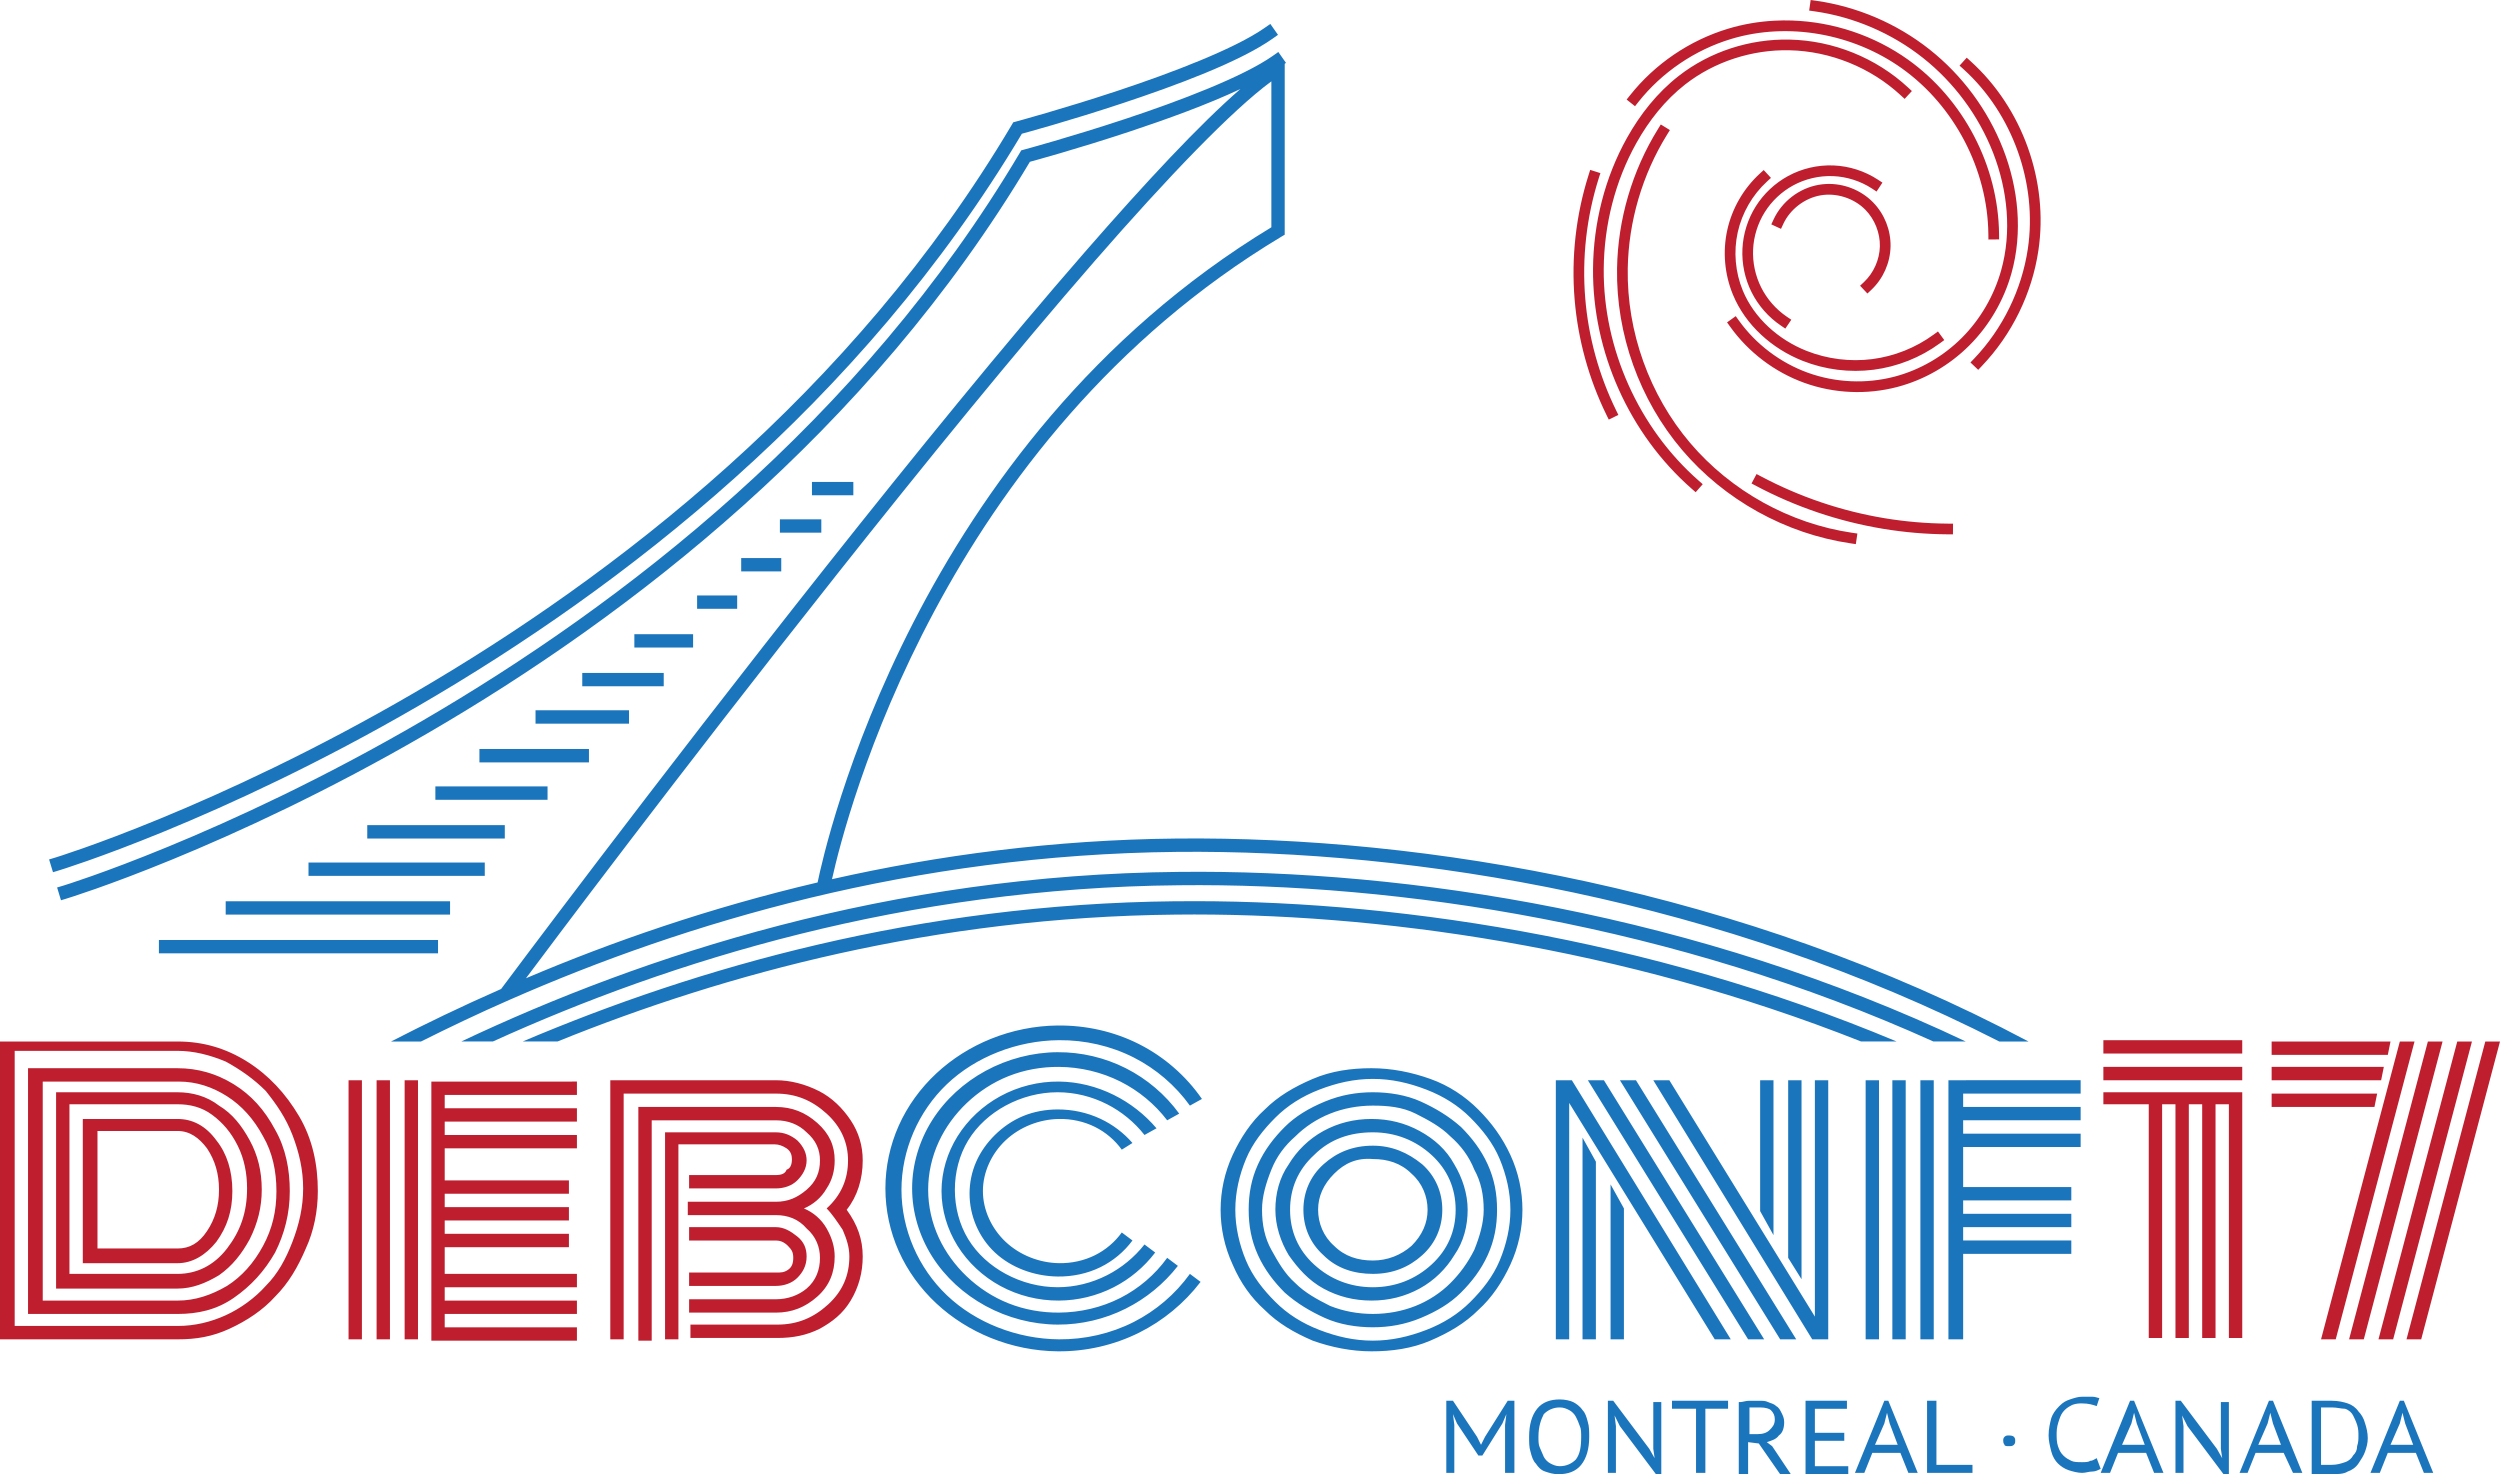 <?xml version="1.0" encoding="UTF-8" standalone="no"?>
<!-- Created with Inkscape (http://www.inkscape.org/) -->
<svg xmlns:dc="http://purl.org/dc/elements/1.1/" xmlns:cc="http://creativecommons.org/ns#" xmlns:rdf="http://www.w3.org/1999/02/22-rdf-syntax-ns#" xmlns:svg="http://www.w3.org/2000/svg" xmlns="http://www.w3.org/2000/svg" xmlns:sodipodi="http://sodipodi.sourceforge.net/DTD/sodipodi-0.dtd" xmlns:inkscape="http://www.inkscape.org/namespaces/inkscape" width="102.394mm" height="60.38mm" viewBox="0 0 362.815 213.946" id="svg3571" version="1.1">
  <defs id="defs3573"/>
  
  <g id="layer1" transform="translate(-192.454,-86.588)">
    <path style="color:#000000;font-style:normal;font-variant:normal;font-weight:normal;font-stretch:normal;font-size:medium;line-height:normal;font-family:sans-serif;text-indent:0;text-align:start;text-decoration:none;text-decoration-line:none;text-decoration-style:solid;text-decoration-color:#000000;letter-spacing:normal;word-spacing:normal;text-transform:none;writing-mode:lr-tb;direction:ltr;baseline-shift:baseline;text-anchor:start;white-space:normal;clip-rule:nonzero;display:inline;overflow:visible;visibility:visible;opacity:1;isolation:auto;mix-blend-mode:normal;color-interpolation:sRGB;color-interpolation-filters:linearRGB;solid-color:#000000;solid-opacity:1;fill:#1b75bc;fill-opacity:1;fill-rule:nonzero;stroke:none;stroke-width:1;stroke-linecap:square;stroke-linejoin:miter;stroke-miterlimit:10;stroke-dasharray:none;stroke-dashoffset:0;stroke-opacity:1;color-rendering:auto;image-rendering:auto;shape-rendering:auto;text-rendering:auto;enable-background:accumulate" d="m 376.81,90.059 -0.795,0.556 c -4.325,3.037 -13.439,6.522 -21.38,9.153 -7.941,2.631 -14.752,4.467 -14.752,4.467 l -0.379,0.102 -0.201,0.341 C 293.026,182.774 200.506,211.036 200.506,211.036 l -0.927,0.28 0.564,1.855 0.927,-0.284 c 0,0 92.867,-28.26 139.685,-106.892 0.324,-0.088 6.686,-1.802 14.49,-4.387 8,-2.65 17.103,-6.044 21.887,-9.403 l 0.791,-0.56 -1.113,-1.586 z m 1.162,4.073 -0.791,0.556 c -4.325,3.037 -13.442,6.518 -21.384,9.149 -7.941,2.631 -14.748,4.467 -14.748,4.467 l -0.382,0.102 -0.201,0.341 C 294.188,186.843 201.668,215.106 201.668,215.106 l -0.927,0.28 0.564,1.855 0.927,-0.284 c 0,0 92.867,-28.259 139.685,-106.888 0.324,-0.088 6.686,-1.805 14.49,-4.391 5.421,-1.796 11.318,-3.937 16.065,-6.174 -5.865,5.086 -13.684,13.454 -22.587,23.674 -11.573,13.284 -24.845,29.596 -37.4,45.447 -25.065,31.646 -47.227,61.384 -47.306,61.49 -5.774,2.54 -11.046,5.083 -15.974,7.624 h 4.342 c 4.069,-2.03 8.301,-4.06 12.942,-6.091 h 0.004 c 25.493,-11.201 58.503,-21.043 96.717,-21.429 34.708,-0.356 78.972,6.88 119.395,27.52 h 4.24 c -41.662,-22.164 -87.699,-29.827 -123.654,-29.458 -17.881,0.181 -34.61,2.429 -49.99,5.898 1.99,-8.983 15.862,-63.632 65.23,-93.253 l 0.469,-0.28 V 95.847 l 0.185,-0.129 -1.113,-1.586 z m -1.011,4.266 v 21.175 c -51.818,31.413 -64.773,89.815 -65.851,95.081 -15.642,3.67 -29.828,8.593 -42.324,13.904 2.938,-3.933 21.981,-29.39 45.22,-58.73 12.544,-15.837 25.8,-32.135 37.339,-45.379 10.706,-12.288 19.969,-21.908 25.616,-26.051 z m -66.672,58.132 v 1.938 h 6.007 v -1.938 z m -4.652,5.428 v 1.938 h 6.011 v -1.938 z m -5.618,5.621 v 1.938 h 5.814 v -1.938 z m -6.397,5.424 v 1.938 h 5.814 v -1.938 z m -9.108,5.621 v 1.938 h 8.525 v -1.938 z m -7.559,5.621 v 1.938 h 11.822 v -1.938 z m -6.783,5.424 v 1.938 h 13.567 v -1.938 z m -8.142,5.621 v 1.938 h 15.895 v -1.938 z m -6.394,5.428 v 1.938 h 16.281 v -1.938 z m -9.884,5.621 v 1.938 h 19.96 v -1.938 z m -8.528,5.424 v 1.938 h 25.582 v -1.938 z m 126.353,1.359 c -42.032,0.381 -77.707,12.1 -104.178,24.613 h 4.584 c 25.861,-11.746 59.896,-22.315 99.616,-22.674 31.873,-0.35 71.88,5.703 109.436,22.674 h 4.701 c -38.982,-18.496 -80.918,-24.977 -114.156,-24.613 h -0.004 z m -138.371,4.262 v 1.938 h 32.562 v -1.938 z m 137.792,0 c -37.244,0.386 -69.307,9.577 -94.684,20.35 h 5.053 c 24.483,-9.909 54.785,-18.051 89.649,-18.412 h 0.004 c 29.096,-0.344 64.983,4.718 99.518,18.412 h 5.159 C 431.536,222.56 393.587,217.026 362.997,217.388 Z m -147.483,5.621 v 1.938 h 40.507 v -1.938 z" id="path6152"/>
    <path style="fill:#be1e2d" d="m 192.454,237.739 v 43.222 h 25.775 c 2.713,0 5.04,-0.389 7.559,-1.552 2.52,-1.163 4.846,-2.714 6.59,-4.652 1.938,-1.938 3.293,-4.263 4.455,-6.976 1.163,-2.52 1.745,-5.428 1.745,-8.335 0,-3.876 -0.776,-7.558 -2.714,-10.853 -1.938,-3.295 -4.455,-6.007 -7.556,-7.946 -3.101,-1.938 -6.398,-2.907 -10.08,-2.907 z m 2.131,1.355 h 23.644 c 2.326,0 4.651,0.583 6.976,1.552 2.132,1.163 4.07,2.518 5.814,4.262 1.55,1.938 2.907,3.878 3.876,6.397 0.969,2.52 1.552,5.039 1.552,7.752 0,2.713 -0.583,5.233 -1.552,7.752 -0.969,2.52 -2.132,4.653 -3.876,6.397 -1.55,1.744 -3.682,3.293 -5.814,4.262 -2.132,0.969 -4.457,1.552 -6.976,1.552 h -23.644 z m 1.938,2.521 v 35.662 h 21.705 c 2.907,0 5.623,-0.584 8.142,-2.328 2.52,-1.744 4.457,-3.873 6.007,-6.587 1.357,-2.713 2.131,-5.624 2.131,-8.918 0,-3.101 -0.581,-6.201 -2.131,-8.915 -1.55,-2.907 -3.488,-5.04 -6.007,-6.59 -2.52,-1.55 -5.235,-2.324 -8.142,-2.324 z m 46.515,1.745 v 37.6 h 1.938 v -37.6 z m 4.069,0 v 37.6 h 1.938 v -37.6 z m 4.069,0 v 37.6 h 1.938 v -37.6 z m 29.848,0 v 37.6 h 1.938 v -35.662 h 22.095 c 2.907,0 5.231,0.969 7.363,2.907 2.132,1.938 3.104,4.264 3.104,6.783 0,2.713 -0.972,5.038 -3.104,6.976 0.775,0.775 1.553,1.937 2.328,3.1 0.581,1.357 0.969,2.52 0.969,3.876 0,2.713 -0.968,5.038 -3.1,6.976 -2.132,1.938 -4.459,2.907 -7.366,2.907 h -12.598 v 1.938 h 12.598 c 2.326,0 4.262,-0.386 6.2,-1.355 1.744,-0.969 3.296,-2.131 4.459,-4.069 1.163,-1.938 1.745,-4.072 1.745,-6.397 0,-2.52 -0.778,-4.651 -2.328,-6.783 1.55,-1.938 2.328,-4.456 2.328,-7.17 0,-2.132 -0.582,-4.07 -1.745,-5.814 -1.163,-1.744 -2.714,-3.297 -4.652,-4.266 -1.938,-0.969 -4.069,-1.548 -6.2,-1.548 z m -82.37,0.193 h 19.767 c 2.52,0 4.848,0.774 6.98,2.131 2.132,1.357 3.875,3.295 5.231,5.814 1.357,2.326 1.938,5.038 1.938,7.946 0,2.907 -0.581,5.43 -1.938,7.949 -1.357,2.52 -3.099,4.458 -5.231,5.814 -2.326,1.357 -4.654,2.131 -7.173,2.131 h -19.574 z m 56.399,0 v 37.6 h 21.126 v -1.938 h -19.188 v -1.938 h 19.188 v -1.938 h -19.188 v -1.938 h 19.188 v -1.938 h -19.188 v -3.876 h 18.026 v -1.938 h -18.026 v -1.938 h 18.026 v -1.938 h -18.026 v -1.938 h 18.026 v -1.938 h -18.026 v -4.652 h 19.188 v -1.938 h -19.188 v -1.938 h 19.188 v -1.938 h -19.188 v -1.938 h 19.188 v -1.938 z m -54.46,1.552 v 28.296 0.193 h 17.636 c 2.132,0 4.069,-0.775 6.007,-1.938 1.938,-1.357 3.296,-3.099 4.459,-5.231 1.163,-2.326 1.745,-4.654 1.745,-7.173 0,-2.713 -0.582,-5.038 -1.745,-7.17 -1.163,-2.132 -2.521,-3.875 -4.459,-5.038 -1.744,-1.357 -3.875,-1.938 -6.007,-1.938 h -17.636 z m 1.938,1.741 h 15.698 c 1.744,0 3.488,0.389 5.038,1.552 1.55,1.163 2.714,2.521 3.683,4.459 0.969,1.938 1.359,4.069 1.359,6.2 0,3.489 -0.969,6.202 -2.907,8.722 -1.938,2.52 -4.46,3.683 -7.173,3.683 h -15.698 z m 82.563,0.39 v 33.917 h 1.938 v -31.979 h 18.026 c 1.744,0 3.293,0.582 4.455,1.745 1.357,1.163 1.938,2.519 1.938,4.069 0,1.744 -0.581,3.099 -1.938,4.262 -1.357,1.163 -2.711,1.745 -4.455,1.745 h -6.204 -6.587 v 1.938 h 6.587 6.204 c 1.744,0 3.293,0.581 4.455,1.938 1.357,1.163 1.938,2.712 1.938,4.262 0,1.744 -0.581,3.296 -1.938,4.459 -1.163,0.969 -2.711,1.552 -4.455,1.552 h -12.598 v 1.938 h 12.598 c 2.326,0 4.263,-0.778 6.007,-2.328 1.744,-1.55 2.521,-3.489 2.521,-5.814 0,-1.357 -0.391,-2.713 -1.166,-4.069 -0.775,-1.357 -1.937,-2.326 -3.293,-2.907 1.357,-0.581 2.518,-1.55 3.293,-2.907 0.775,-1.163 1.166,-2.519 1.166,-4.069 0,-2.132 -0.777,-3.878 -2.521,-5.428 -1.744,-1.55 -3.682,-2.324 -6.007,-2.324 z m -80.625,1.745 v 20.736 0.193 h 13.76 c 2.132,0 4.071,-1.162 5.621,-3.1 1.55,-2.132 2.324,-4.459 2.324,-7.366 0,-2.907 -0.774,-5.424 -2.324,-7.363 -1.55,-2.132 -3.489,-3.1 -5.621,-3.1 h -13.76 z m 2.131,1.741 h 11.629 c 1.744,0 3.103,0.971 4.266,2.521 1.163,1.744 1.741,3.682 1.741,6.007 0,2.326 -0.578,4.263 -1.741,6.007 -1.163,1.744 -2.522,2.521 -4.266,2.521 h -11.629 z m 82.37,0.197 v 30.041 h 1.938 V 252.661 h 13.957 c 0.581,0 1.16,0.195 1.741,0.583 0.581,0.388 0.776,0.971 0.776,1.552 0,0.775 -0.195,1.354 -0.776,1.548 -0.194,0.581 -0.773,0.776 -1.548,0.776 h -12.598 v 1.938 h 12.598 c 1.163,0 2.325,-0.387 3.1,-1.162 0.775,-0.775 1.355,-1.744 1.355,-2.907 0,-0.969 -0.386,-1.938 -1.355,-2.907 -0.969,-0.775 -1.937,-1.162 -3.1,-1.162 z m 3.49,13.76 v 1.938 h 12.598 c 0.581,0 1.164,0.195 1.745,0.776 0.581,0.581 0.772,0.966 0.772,1.741 0,0.775 -0.191,1.357 -0.772,1.745 -0.581,0.388 -0.97,0.39 -1.745,0.39 h -12.598 v 1.938 h 12.598 c 1.163,0 2.325,-0.391 3.1,-1.166 0.775,-0.775 1.355,-1.744 1.355,-3.1 0,-1.163 -0.386,-2.132 -1.355,-2.907 -0.969,-0.775 -1.937,-1.355 -3.1,-1.355 z" id="path6196"/>
    <path style="fill:#1b75bc" d="m 345.952,235.414 c -3.313,0.036 -6.618,0.699 -9.691,1.938 -2.925,1.18 -5.641,2.884 -7.946,5.038 -2.281,2.132 -4.156,4.708 -5.428,7.559 -1.274,2.856 -1.938,5.98 -1.938,9.108 2e-5,3.127 0.664,6.252 1.938,9.108 1.272,2.852 3.147,5.427 5.428,7.559 2.304,2.154 5.021,3.857 7.946,5.038 3.072,1.241 6.377,1.907 9.691,1.938 4.081,0.039 8.17,-0.889 11.822,-2.71 3.479,-1.736 6.553,-4.277 8.915,-7.366 l -1.548,-1.162 c -2.107,2.929 -4.926,5.342 -8.142,6.976 -3.343,1.698 -7.103,2.551 -10.853,2.521 -3.045,-0.024 -6.083,-0.624 -8.915,-1.745 -2.717,-1.075 -5.252,-2.636 -7.366,-4.652 -2.063,-1.967 -3.715,-4.36 -4.845,-6.976 -1.133,-2.624 -1.741,-5.478 -1.741,-8.335 0,-2.858 0.608,-5.708 1.741,-8.332 1.131,-2.617 2.782,-5.013 4.845,-6.98 2.114,-2.016 4.65,-3.573 7.366,-4.648 2.832,-1.121 5.869,-1.721 8.915,-1.745 3.749,-0.03 7.51,0.819 10.853,2.517 3.216,1.634 6.035,4.052 8.142,6.98 l 1.745,-0.969 c -2.315,-3.349 -5.479,-6.111 -9.111,-7.949 -3.642,-1.844 -7.74,-2.755 -11.822,-2.71 z m 0,3.876 c -3.641,0.02 -7.268,0.971 -10.467,2.71 -3.126,1.7 -5.853,4.164 -7.752,7.173 -1.858,2.943 -2.907,6.403 -2.907,9.884 -6e-5,3.48 1.049,6.941 2.907,9.884 1.9,3.009 4.627,5.472 7.752,7.173 3.198,1.74 6.826,2.693 10.467,2.71 3.416,0.015 6.83,-0.794 9.884,-2.324 2.938,-1.472 5.542,-3.607 7.559,-6.2 l -1.552,-1.166 c -1.757,2.439 -4.104,4.451 -6.783,5.814 -2.748,1.398 -5.831,2.114 -8.915,2.135 -2.512,0.017 -5.03,-0.426 -7.363,-1.359 -2.226,-0.89 -4.272,-2.225 -6.011,-3.876 -1.688,-1.602 -3.093,-3.509 -4.069,-5.621 -1.007,-2.18 -1.548,-4.575 -1.548,-6.976 2e-5,-2.401 0.541,-4.797 1.548,-6.976 0.976,-2.112 2.382,-4.019 4.069,-5.621 1.739,-1.651 3.785,-2.985 6.011,-3.876 2.332,-0.934 4.851,-1.375 7.363,-1.355 3.082,0.024 6.161,0.747 8.915,2.131 2.646,1.33 4.985,3.269 6.783,5.621 l 1.745,-0.969 c -2.015,-2.768 -4.696,-5.047 -7.752,-6.59 -3.05,-1.54 -6.467,-2.344 -9.884,-2.324 z m 45.546,2.324 c -2.907,0 -5.815,0.389 -8.528,1.552 -2.713,1.163 -5.038,2.517 -6.976,4.455 -1.938,1.744 -3.489,4.071 -4.652,6.59 -1.163,2.52 -1.745,5.232 -1.745,7.946 0,2.713 0.582,5.426 1.745,7.946 1.163,2.713 2.714,4.846 4.652,6.59 1.938,1.938 4.263,3.296 6.976,4.459 2.713,0.969 5.621,1.548 8.528,1.548 2.907,0 5.815,-0.385 8.528,-1.548 2.713,-1.163 5.038,-2.521 6.976,-4.459 1.938,-1.744 3.489,-4.071 4.652,-6.59 1.163,-2.52 1.745,-5.232 1.745,-7.946 0,-2.713 -0.582,-5.426 -1.745,-7.946 -1.163,-2.52 -2.714,-4.652 -4.652,-6.59 -1.938,-1.938 -4.263,-3.486 -6.976,-4.455 -2.713,-0.969 -5.621,-1.552 -8.528,-1.552 z m 0.193,1.552 c 2.713,0 5.233,0.579 7.752,1.548 2.52,0.969 4.653,2.325 6.397,4.069 1.744,1.744 3.293,3.685 4.262,6.011 0.969,2.326 1.552,4.843 1.552,7.363 0,2.52 -0.583,5.041 -1.552,7.366 -0.969,2.326 -2.518,4.263 -4.262,6.007 -1.744,1.744 -3.878,3.1 -6.397,4.069 -2.52,0.969 -5.039,1.552 -7.752,1.552 -2.713,0 -5.233,-0.583 -7.752,-1.552 -2.52,-0.969 -4.649,-2.325 -6.394,-4.069 -1.744,-1.744 -3.297,-3.682 -4.266,-6.007 -0.969,-2.326 -1.548,-4.847 -1.548,-7.366 0,-2.52 0.579,-5.037 1.548,-7.363 0.969,-2.326 2.522,-4.267 4.266,-6.011 1.744,-1.744 3.874,-3.1 6.394,-4.069 2.52,-0.969 5.039,-1.548 7.752,-1.548 z m 26.555,0.193 v 37.6 h 1.938 v -34.307 l 21.122,34.307 h 2.328 l -23.064,-37.6 h -2.324 z m 4.648,0 23.257,37.6 h 2.328 l -23.257,-37.6 z m 4.652,0 23.257,37.6 h 2.328 l -23.257,-37.6 z m 4.845,0 23.064,37.6 h 2.324 v -37.6 h -1.938 v 34.303 l -21.122,-34.303 z m 15.505,0 v 18.991 l 1.938,3.49 v -22.481 z m 4.069,0 v 25.775 l 1.938,3.104 v -28.879 z m 11.243,0 v 37.6 h 1.938 v -37.6 z m 3.876,0 v 37.6 h 1.938 v -37.6 z m 4.069,0 v 37.6 h 1.938 v -37.6 z m 4.069,0 v 37.6 h 1.938 0.197 v -12.405 h 15.698 v -1.938 h -15.698 v -1.938 h 15.698 v -1.938 h -15.698 v -1.938 h 15.698 v -1.938 h -15.698 v -5.814 h 17.053 v -1.938 h -17.053 v -1.938 h 17.053 v -1.938 h -17.053 v -1.938 h 17.053 v -1.938 z m -129.078,0.193 c -2.962,-0.031 -5.929,0.711 -8.528,2.131 -2.514,1.373 -4.685,3.383 -6.2,5.814 -1.479,2.373 -2.324,5.15 -2.324,7.946 2.2e-4,2.796 0.846,5.576 2.324,7.949 1.515,2.432 3.684,4.443 6.2,5.814 2.6,1.417 5.567,2.151 8.528,2.131 2.751,-0.017 5.496,-0.685 7.946,-1.938 2.347,-1.201 4.42,-2.937 6.011,-5.038 l -1.552,-1.166 c -1.459,1.854 -3.326,3.388 -5.428,4.459 -2.212,1.128 -4.687,1.744 -7.17,1.745 -2.628,0.001 -5.249,-0.686 -7.559,-1.938 -2.196,-1.19 -4.126,-2.905 -5.424,-5.038 -1.303,-2.142 -1.938,-4.666 -1.938,-7.173 0,-2.507 0.635,-5.028 1.938,-7.17 1.298,-2.134 3.229,-3.848 5.424,-5.038 2.311,-1.252 4.931,-1.94 7.559,-1.938 2.483,0.001 4.957,0.614 7.17,1.741 2.102,1.071 3.969,2.605 5.428,4.459 l 1.745,-0.969 c -1.71,-2.014 -3.837,-3.673 -6.204,-4.845 -2.464,-1.22 -5.196,-1.91 -7.946,-1.938 z m 45.546,1.552 c -2.326,0 -4.651,0.386 -6.976,1.355 -2.326,0.969 -4.264,2.133 -5.814,3.683 -1.55,1.55 -2.907,3.293 -3.876,5.424 -0.969,2.132 -1.355,4.265 -1.355,6.59 0,2.326 0.386,4.458 1.355,6.59 0.969,2.132 2.326,3.878 3.876,5.428 1.744,1.55 3.682,2.71 5.814,3.679 2.132,0.969 4.651,1.359 6.976,1.359 2.326,0 4.651,-0.39 6.976,-1.359 2.326,-0.969 4.264,-2.129 5.814,-3.679 1.55,-1.55 2.907,-3.296 3.876,-5.428 0.969,-2.132 1.359,-4.265 1.359,-6.59 0,-2.326 -0.39,-4.458 -1.359,-6.59 -0.969,-2.132 -2.326,-3.874 -3.876,-5.424 -1.744,-1.55 -3.682,-2.714 -5.814,-3.683 -2.132,-0.969 -4.651,-1.355 -6.976,-1.355 z m 0,1.938 c 2.132,0 4.266,0.193 6.204,1.162 1.938,0.969 3.682,1.937 5.038,3.293 1.55,1.357 2.711,2.907 3.486,4.845 0.969,1.744 1.359,3.682 1.359,5.814 0,1.938 -0.584,3.876 -1.359,5.814 -0.969,1.938 -2.13,3.489 -3.486,4.845 -1.357,1.357 -3.1,2.522 -5.038,3.297 -1.938,0.775 -4.072,1.162 -6.204,1.162 -2.132,0 -4.262,-0.387 -6.2,-1.162 -1.938,-0.969 -3.682,-1.94 -5.038,-3.297 -1.55,-1.357 -2.521,-3.101 -3.49,-4.845 -0.969,-1.744 -1.355,-3.682 -1.355,-5.814 0,-1.938 0.58,-3.876 1.355,-5.814 0.775,-1.938 1.94,-3.489 3.49,-4.845 1.357,-1.357 3.1,-2.518 5.038,-3.293 1.938,-0.775 4.069,-1.162 6.2,-1.162 z m -45.739,0.556 c -1.721,0.004 -3.449,0.308 -5.038,0.969 -1.519,0.631 -2.898,1.582 -4.069,2.737 -1.13,1.114 -2.075,2.424 -2.714,3.876 -0.643,1.46 -0.973,3.057 -0.969,4.652 0.004,1.595 0.337,3.188 0.969,4.652 0.629,1.458 1.555,2.79 2.714,3.876 1.171,1.098 2.572,1.937 4.069,2.517 1.603,0.621 3.319,0.947 5.038,0.969 2.135,0.027 4.282,-0.416 6.2,-1.355 1.83,-0.896 3.441,-2.237 4.652,-3.876 l -1.548,-1.162 c -1.002,1.389 -2.344,2.528 -3.876,3.293 -1.614,0.806 -3.431,1.191 -5.235,1.162 -2.847,-0.046 -5.677,-1.151 -7.752,-3.1 -2.016,-1.894 -3.293,-4.601 -3.293,-7.366 0,-2.766 1.277,-5.469 3.293,-7.363 2.075,-1.95 4.905,-3.054 7.752,-3.1 1.804,-0.029 3.621,0.356 5.235,1.162 1.532,0.765 2.874,1.905 3.876,3.293 l 1.548,-0.969 c -1.283,-1.478 -2.88,-2.683 -4.652,-3.513 -1.932,-0.905 -4.067,-1.359 -6.2,-1.355 z m 45.546,1.382 c -2.52,0 -4.845,0.578 -6.976,1.741 -2.132,1.163 -3.875,2.907 -5.038,4.845 -1.357,1.938 -1.938,4.265 -1.938,6.59 0,2.326 0.775,4.652 1.938,6.59 1.357,1.938 2.906,3.682 5.038,4.845 2.132,1.163 4.457,1.745 6.976,1.745 2.52,0 4.845,-0.582 6.976,-1.745 2.132,-1.163 3.875,-2.907 5.038,-4.845 1.357,-1.938 1.938,-4.265 1.938,-6.59 0,-2.326 -0.775,-4.652 -1.938,-6.59 -1.163,-2.132 -2.906,-3.682 -5.038,-4.845 -2.132,-1.163 -4.457,-1.741 -6.976,-1.741 z m 0.193,1.938 c 3.295,0 6.203,1.161 8.528,3.293 2.326,2.132 3.49,4.845 3.49,7.946 0,3.101 -1.164,5.814 -3.49,7.946 -2.326,2.132 -5.234,3.297 -8.528,3.297 -3.295,0 -6.203,-1.165 -8.528,-3.297 -2.326,-2.132 -3.486,-4.845 -3.486,-7.946 0,-3.101 1.161,-5.814 3.486,-7.946 2.326,-2.326 5.234,-3.293 8.528,-3.293 z m 30.431,0.772 v 29.269 h 1.938 v -25.779 z m -30.431,1.166 c -2.907,0 -5.231,0.966 -7.17,2.71 -1.938,1.744 -2.907,4.071 -2.907,6.59 0,2.52 0.969,4.846 2.907,6.59 1.938,1.938 4.456,2.714 7.17,2.714 2.907,0 5.235,-0.97 7.173,-2.714 1.938,-1.744 2.907,-4.071 2.907,-6.59 0,-2.52 -0.969,-4.846 -2.907,-6.59 -2.132,-1.744 -4.46,-2.71 -7.173,-2.71 z m 0,1.938 c 2.132,0 4.071,0.581 5.621,2.131 1.55,1.357 2.324,3.293 2.324,5.231 0,1.938 -0.774,3.685 -2.324,5.235 -1.55,1.357 -3.489,2.131 -5.621,2.131 -2.132,0 -4.071,-0.581 -5.621,-2.131 -1.55,-1.357 -2.324,-3.297 -2.324,-5.235 0,-1.938 0.774,-3.681 2.324,-5.231 1.55,-1.55 3.296,-2.325 5.621,-2.131 z m 34.5,3.679 v 22.485 h 1.938 v -18.995 z" id="path6202"/>
    <path style="fill:#be1e2d" d="m 497.708,237.546 v 1.938 h 20.153 v -1.938 z m 24.42,0.193 v 1.938 h 16.86 l 0.39,-1.938 z m 18.605,0 -11.436,43.222 h 2.131 l 11.436,-43.222 h -2.131 z m 4.069,0 -11.436,43.222 h 2.135 l 11.432,-43.222 z m 4.266,0 -11.436,43.222 h 2.131 l 11.436,-43.222 z m 4.069,0 -11.436,43.222 h 2.131 l 11.436,-43.222 h -2.131 z m -55.429,3.683 v 1.938 h 20.153 v -1.938 z m 24.42,0 v 1.938 h 15.891 l 0.39,-1.938 z m -24.42,3.683 v 1.741 h 6.587 v 33.917 h 1.938 v -33.917 h 1.938 v 33.917 h 1.938 v -33.917 h 1.938 v 33.917 h 1.938 v -33.917 h 1.938 v 33.917 h 1.938 v -35.658 z m 24.42,0.193 v 1.938 h 14.922 l 0.39,-1.938 z" id="path6210"/>
    <path style="fill:#1b75bc" d="m 494.604,289.292 c -0.581,0 -1.16,0.196 -1.741,0.39 -0.581,0.194 -0.971,0.388 -1.552,0.969 -0.581,0.581 -0.968,1.16 -1.162,1.741 -0.194,0.775 -0.39,1.552 -0.39,2.521 0,0.775 0.196,1.549 0.39,2.324 0.194,0.775 0.581,1.357 0.969,1.745 0.388,0.388 0.967,0.775 1.548,0.969 0.581,0.194 1.357,0.39 1.938,0.39 0.581,0 0.971,-0.197 1.552,-0.197 0.388,0 0.774,-0.192 1.162,-0.386 l -0.579,-1.552 c -0.388,0.194 -0.581,0.39 -0.969,0.39 -0.194,0.194 -0.778,0.193 -1.166,0.193 -0.581,0 -1.161,7.5e-4 -1.548,-0.193 -0.388,-0.194 -0.774,-0.388 -1.162,-0.776 -0.388,-0.388 -0.582,-0.774 -0.776,-1.355 -0.194,-0.581 -0.193,-1.163 -0.193,-1.938 0,-0.775 0.192,-1.357 0.386,-1.938 0.194,-0.581 0.388,-0.971 0.776,-1.359 0.388,-0.388 0.774,-0.582 1.162,-0.776 0.581,-0.194 0.968,-0.193 1.355,-0.193 0.969,0 1.554,0.196 2.135,0.39 l 0.386,-1.166 c -0.194,0 -0.581,-0.193 -0.969,-0.193 h -1.552 z m -75.78,0.39 c -1.357,0 -2.518,0.386 -3.293,1.355 -0.775,0.969 -1.162,2.325 -1.162,4.069 0,0.775 -7.6e-4,1.55 0.193,2.131 0.194,0.775 0.388,1.357 0.776,1.745 0.388,0.581 0.774,0.968 1.355,1.162 0.581,0.194 1.163,0.39 1.938,0.39 1.357,0 2.518,-0.39 3.293,-1.359 0.775,-0.969 1.166,-2.325 1.166,-4.069 0,-0.775 -0.004,-1.55 -0.197,-2.131 -0.194,-0.775 -0.385,-1.357 -0.772,-1.745 -0.388,-0.581 -0.971,-0.968 -1.359,-1.162 -0.388,-0.194 -1.163,-0.386 -1.938,-0.386 z m -16.474,0.193 v 10.467 h 1.162 v -6.98 l -0.193,-1.548 0.583,1.355 3.1,4.652 h 0.583 l 2.907,-4.652 0.579,-1.355 -0.193,1.548 v 6.98 h 1.355 v -10.467 h -0.969 l -3.293,5.231 -0.583,1.162 -0.579,-1.162 -3.49,-5.231 h -0.969 z m 23.45,0 v 10.467 h 1.166 v -6.783 l -0.197,-1.552 0.776,1.552 5.235,6.976 h 0.772 v -10.467 h -1.162 v 6.783 l 0.193,1.355 -0.772,-1.355 -5.235,-6.976 h -0.776 z m 9.304,0 v 1.162 h 3.49 v 9.304 h 1.355 v -9.304 h 3.293 v -1.162 z m 11.243,0 c -0.581,0 -0.971,0.193 -1.359,0.193 h -0.193 v 10.467 h 1.355 v -4.652 l 1.552,0.193 3.1,4.459 h 1.552 l -2.714,-4.069 -0.776,-0.583 c 0.581,-0.194 1.357,-0.388 1.745,-0.969 0.581,-0.388 0.776,-1.163 0.776,-1.938 0,-0.581 -0.196,-0.968 -0.39,-1.355 -0.194,-0.388 -0.385,-0.775 -0.772,-0.969 -0.388,-0.388 -0.778,-0.389 -1.166,-0.583 -0.388,-0.194 -0.774,-0.193 -1.355,-0.193 h -1.355 z m 8.139,0 v 10.66 h 6.2 v -1.162 h -4.845 v -3.683 h 4.266 v -1.162 h -4.266 v -3.49 h 4.652 v -1.162 z m 11.436,0 -4.266,10.467 h 1.359 l 1.162,-2.907 h 4.069 l 1.162,2.907 h 1.359 l -4.266,-10.467 z m 6.2,0 v 10.467 h 6.59 v -1.166 h -5.231 v -9.301 z m 29.462,0 -4.266,10.467 h 1.359 l 1.162,-2.907 h 4.069 l 1.162,2.907 h 1.359 l -4.266,-10.467 z m 6.587,0 v 10.467 h 1.166 v -6.783 l -0.197,-1.552 0.776,1.552 5.235,6.976 h 0.772 v -10.467 h -1.162 v 6.783 l 0.193,1.355 -0.772,-1.355 -5.235,-6.976 h -0.776 z m 13.567,0 -4.262,10.467 h 1.162 l 1.162,-2.907 h 4.073 l 1.355,2.907 h 1.355 l -4.262,-10.467 z m 6.204,0 v 10.66 h 0.579 0.776 0.776 0.583 c 0.969,0 1.936,-0.002 2.517,-0.39 0.581,-0.194 1.164,-0.581 1.552,-1.162 0.388,-0.581 0.775,-1.164 0.969,-1.745 0.194,-0.581 0.386,-1.163 0.386,-1.938 0,-0.775 -0.192,-1.55 -0.386,-2.131 -0.194,-0.775 -0.581,-1.357 -0.969,-1.745 -0.388,-0.581 -0.971,-0.968 -1.552,-1.162 -0.581,-0.194 -1.355,-0.386 -2.324,-0.386 h -0.776 -0.776 -0.776 z m 12.791,0 -4.262,10.467 h 1.355 l 1.162,-2.907 h 4.069 l 1.166,2.907 h 1.355 l -4.262,-10.467 z m -121.908,0.969 c 0.581,0 0.971,0.192 1.359,0.386 0.388,0.194 0.775,0.581 0.969,0.969 0.194,0.388 0.385,0.778 0.579,1.359 0.194,0.388 0.193,0.967 0.193,1.548 0,1.55 -0.191,2.522 -0.772,3.297 -0.581,0.581 -1.359,0.969 -2.328,0.969 -0.581,0 -0.968,-0.196 -1.355,-0.39 -0.388,-0.194 -0.775,-0.581 -0.969,-0.969 -0.194,-0.388 -0.389,-0.968 -0.583,-1.355 -0.194,-0.388 -0.193,-0.971 -0.193,-1.552 0,-1.55 0.388,-2.518 0.776,-3.293 0.581,-0.581 1.355,-0.969 2.324,-0.969 z m 27.524,0 h 0.386 0.386 0.39 0.386 c 0.775,0 1.358,0.192 1.552,0.386 0.388,0.388 0.579,0.778 0.579,1.359 0,0.775 -0.385,1.161 -0.772,1.548 -0.388,0.388 -0.97,0.583 -1.745,0.583 h -1.162 z m 82.949,0 h 0.39 0.386 0.386 0.39 c 0.775,0 1.357,0.193 1.938,0.193 0.581,0.194 0.968,0.581 1.162,0.969 0.194,0.388 0.389,0.774 0.583,1.355 0.194,0.581 0.193,1.164 0.193,1.552 0,0.581 7.5e-4,0.971 -0.193,1.552 0,0.581 -0.195,0.968 -0.583,1.355 -0.194,0.388 -0.581,0.775 -1.162,0.969 -0.581,0.194 -1.163,0.386 -1.938,0.386 h -0.39 -0.386 -0.386 -0.39 v -8.332 z m -62.989,0.776 0.39,1.548 1.162,3.1 h -3.297 l 1.359,-3.1 z m 35.855,0 0.39,1.548 1.162,3.1 h -3.297 l 1.359,-3.1 z m 19.771,0 0.386,1.548 1.162,3.1 h -3.293 l 1.355,-3.1 z m 19.184,0 0.39,1.548 1.162,3.1 h -3.293 l 1.355,-3.1 z m -57.175,3.293 c -0.194,0 -0.385,-7.6e-4 -0.579,0.193 -0.194,0.194 -0.193,0.389 -0.193,0.583 0,0.388 0.193,0.579 0.193,0.579 0,0.194 0.385,0.197 0.579,0.197 0.388,0 0.582,-0.004 0.776,-0.197 0.194,-0.194 0.193,-0.385 0.193,-0.579 0,-0.194 7.6e-4,-0.389 -0.193,-0.583 -0.194,-0.194 -0.582,-0.193 -0.776,-0.193 z" id="path6216"/>
    <path style="color:#000000;font-style:normal;font-variant:normal;font-weight:normal;font-stretch:normal;font-size:medium;line-height:normal;font-family:sans-serif;text-indent:0;text-align:start;text-decoration:none;text-decoration-line:none;text-decoration-style:solid;text-decoration-color:#000000;letter-spacing:normal;word-spacing:normal;text-transform:none;writing-mode:lr-tb;direction:ltr;baseline-shift:baseline;text-anchor:start;white-space:normal;clip-rule:nonzero;display:inline;overflow:visible;visibility:visible;opacity:1;isolation:auto;mix-blend-mode:normal;color-interpolation:sRGB;color-interpolation-filters:linearRGB;solid-color:#000000;solid-opacity:1;fill:#be1e2d;fill-opacity:1;fill-rule:nonzero;stroke:none;stroke-width:0.8;stroke-linecap:square;stroke-linejoin:miter;stroke-miterlimit:10;stroke-dasharray:none;stroke-dashoffset:0;stroke-opacity:1;color-rendering:auto;image-rendering:auto;shape-rendering:auto;text-rendering:auto;enable-background:accumulate" d="m 455.228,86.588 -0.216,1.537 0.768,0.106 c 5.714,0.809 11.21,3.168 15.736,6.749 4.526,3.582 8.082,8.388 10.183,13.764 2.123,5.433 2.735,11.532 1.17,17.095 -1.032,3.668 -3.005,7.076 -5.693,9.77 -2.688,2.693 -6.099,4.674 -9.774,5.64 -4.112,1.082 -8.563,0.882 -12.564,-0.56 -4,-1.442 -7.555,-4.129 -10.031,-7.586 l -0.454,-0.632 -1.257,0.905 0.45,0.628 c 2.663,3.718 6.464,6.595 10.766,8.146 4.302,1.551 9.061,1.761 13.484,0.598 3.95,-1.039 7.596,-3.157 10.478,-6.045 2.882,-2.888 4.987,-6.525 6.091,-10.448 1.674,-5.947 1.01,-12.371 -1.219,-18.075 -2.202,-5.636 -5.923,-10.66 -10.667,-14.415 -4.745,-3.755 -10.49,-6.219 -16.482,-7.067 l -0.768,-0.11 z m -2.672,2.979 c -0.855,-0.029 -1.709,-0.022 -2.563,0.023 -2.277,0.118 -4.544,0.501 -6.738,1.162 -5.589,1.684 -10.626,5.105 -14.252,9.679 l -0.481,0.606 1.215,0.965 0.481,-0.609 c 3.425,-4.32 8.208,-7.567 13.487,-9.157 8.279,-2.494 17.7,-0.761 24.756,4.27 7.633,5.443 12.457,14.689 12.556,24.064 l 0.008,0.776 1.552,-0.015 -0.008,-0.776 c -0.104,-9.894 -5.155,-19.569 -13.211,-25.313 -4.888,-3.485 -10.821,-5.47 -16.803,-5.674 z m -0.382,2.767 c -5.761,-0.123 -11.551,1.73 -16.103,5.281 -3.11,2.426 -5.586,5.567 -7.491,8.971 -3.235,5.782 -4.883,12.4 -4.936,19.01 -0.097,12.037 5.26,23.98 14.313,31.915 l 0.583,0.511 1.022,-1.166 -0.583,-0.511 c -8.699,-7.626 -13.875,-19.169 -13.783,-30.737 0.051,-6.361 1.641,-12.727 4.739,-18.265 1.824,-3.26 4.174,-6.234 7.086,-8.506 4.254,-3.319 9.714,-5.07 15.119,-4.955 5.928,0.127 11.801,2.502 16.152,6.53 l 0.572,0.526 1.052,-1.139 -0.568,-0.526 c -4.638,-4.293 -10.856,-6.804 -17.174,-6.939 z m 25.703,2.627 -1.041,1.151 0.575,0.519 c 7.114,6.436 10.747,16.581 9.335,26.07 -0.883,5.934 -3.649,11.588 -7.79,15.929 l -0.538,0.56 1.124,1.071 0.534,-0.56 c 4.367,-4.578 7.272,-10.515 8.203,-16.773 1.492,-10.028 -2.312,-20.646 -9.831,-27.448 z m -44.399,9.691 -0.405,0.659 c -3.75,6.054 -5.827,13.12 -5.943,20.24 -0.155,9.532 3.257,19.062 9.429,26.327 6.172,7.266 15.025,12.175 24.457,13.563 l 0.765,0.114 0.227,-1.537 -0.768,-0.11 c -9.049,-1.332 -17.578,-6.063 -23.5,-13.033 -5.921,-6.97 -9.207,-16.153 -9.058,-25.298 0.111,-6.836 2.108,-13.641 5.708,-19.453 l 0.409,-0.659 -1.321,-0.814 z m 25.059,5.947 c -2.289,-0.091 -4.591,0.447 -6.602,1.544 -1.907,1.041 -3.534,2.572 -4.686,4.414 -1.153,1.842 -1.82,3.977 -1.923,6.147 -0.103,2.17 0.359,4.357 1.332,6.299 0.974,1.942 2.451,3.621 4.251,4.838 l 0.64,0.435 0.871,-1.287 -0.644,-0.432 c -1.576,-1.065 -2.876,-2.55 -3.729,-4.251 -0.853,-1.701 -1.263,-3.63 -1.173,-5.53 0.09,-1.9 0.679,-3.781 1.688,-5.394 1.009,-1.613 2.445,-2.968 4.115,-3.88 1.76,-0.961 3.792,-1.435 5.795,-1.355 2.004,0.08 3.993,0.715 5.671,1.813 l 0.647,0.428 0.852,-1.298 -0.651,-0.424 c -1.917,-1.254 -4.165,-1.975 -6.454,-2.067 z m -35.306,0.644 -0.231,0.738 c -1.84,5.812 -2.534,11.981 -2.029,18.056 0.482,5.806 2.054,11.518 4.614,16.75 l 0.341,0.697 1.393,-0.681 -0.341,-0.697 c -2.475,-5.058 -3.997,-10.586 -4.463,-16.198 -0.488,-5.873 0.182,-11.84 1.961,-17.458 l 0.235,-0.738 z m 25.184,0.023 -0.572,0.522 c -2.356,2.161 -4.02,5.044 -4.713,8.165 -0.693,3.121 -0.403,6.44 0.818,9.395 1.836,4.446 5.683,7.845 10.103,9.6 3.253,1.291 6.828,1.742 10.3,1.298 3.472,-0.444 6.818,-1.778 9.641,-3.846 l 0.625,-0.458 -0.916,-1.253 -0.625,0.458 c -2.609,1.91 -5.715,3.148 -8.922,3.558 -3.207,0.41 -6.526,-0.008 -9.532,-1.2 -4.067,-1.614 -7.595,-4.754 -9.244,-8.748 -1.096,-2.655 -1.357,-5.664 -0.734,-8.468 0.622,-2.804 2.131,-5.417 4.247,-7.359 l 0.572,-0.526 z m 9.062,2.025 c -0.358,0.015 -0.716,0.056 -1.071,0.117 -2.844,0.492 -5.354,2.422 -6.564,5.042 l -0.326,0.7 1.408,0.651 0.326,-0.704 c 0.986,-2.135 3.104,-3.759 5.421,-4.16 2.317,-0.401 4.854,0.418 6.5,2.097 1.356,1.384 2.139,3.355 2.101,5.292 -0.039,1.937 -0.899,3.872 -2.309,5.201 l -0.564,0.53 1.064,1.128 0.564,-0.53 c 1.724,-1.625 2.747,-3.931 2.794,-6.299 0.047,-2.368 -0.882,-4.713 -2.54,-6.405 -1.767,-1.804 -4.293,-2.776 -6.802,-2.661 z m -10.103,42.094 -0.727,1.367 0.685,0.363 c 5.734,3.04 11.961,5.146 18.363,6.208 3.109,0.516 6.256,0.787 9.407,0.81 l 0.776,0.004 0.012,-1.548 -0.776,-0.008 c -3.07,-0.023 -6.136,-0.285 -9.164,-0.787 -6.236,-1.034 -12.305,-3.088 -17.89,-6.049 l -0.685,-0.36 z" id="path5952"/>
  </g>
</svg>
